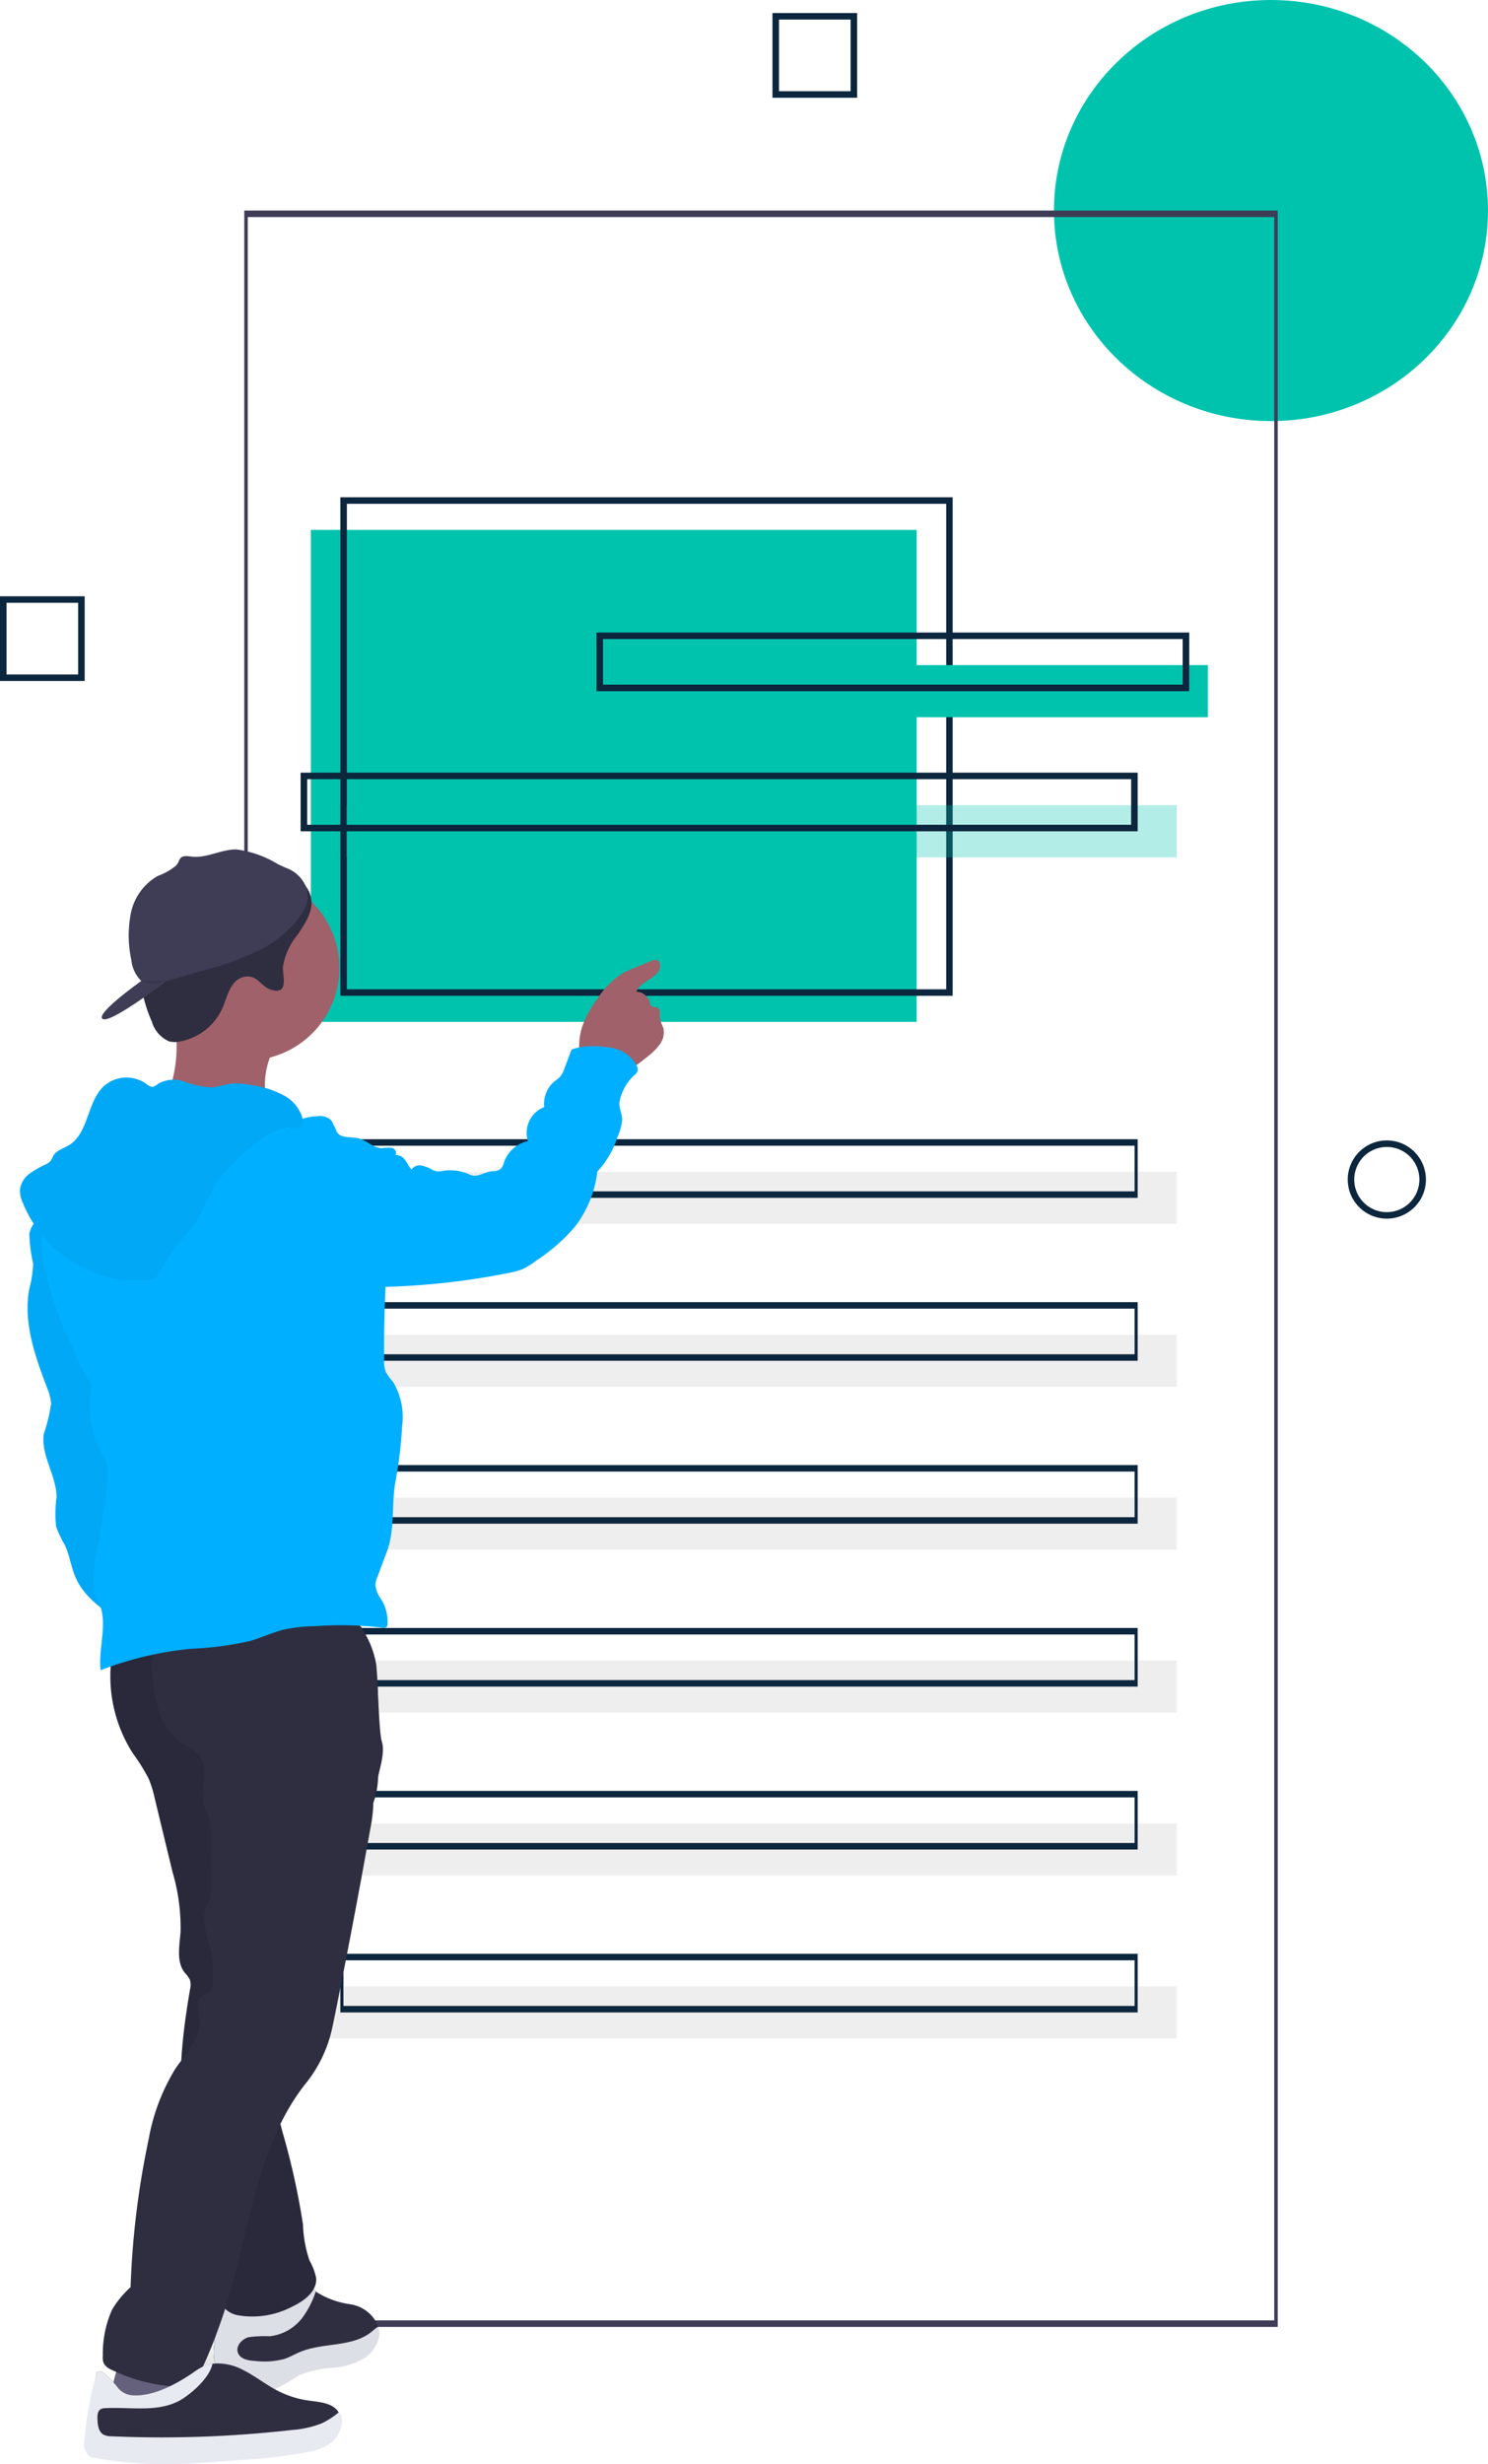 <svg xmlns="http://www.w3.org/2000/svg" width="100%" height="100%"
     viewBox="0 0 124.635 206.312">
  <defs>
    <style>
      .a,.d{fill:#00c3ae;}.b,.n,.o{fill:#0c263d;}.c{fill:#eee;}.d{opacity:0.3;}.e{fill:#3f3d56;}.f{fill:url(#a);}.g{fill:#a0616a;}.h{fill:#65617d;}.i{fill:#2f2e41;}.j{fill:#e8eaf2;}.k,.o{opacity:0.05;}.l{opacity:0.1;}.m{fill:#00afff;}.n{opacity:0.054;}
    </style>
    <linearGradient id="a" x1="146.593" y1="1" x2="146.593" gradientUnits="objectBoundingBox">
      <stop offset="0" stop-color="gray" stop-opacity="0.251"/>
      <stop offset="0.535" stop-color="gray" stop-opacity="0.122"/>
      <stop offset="1" stop-color="gray" stop-opacity="0.102"/>
    </linearGradient>
  </defs>
  <ellipse class="a" cx="18.178" cy="17.627" rx="18.178" ry="17.627" transform="translate(88.278)"/>
  <path class="b"
        d="M903.274,428.415a3.274,3.274,0,1,1,3.274-3.274A3.274,3.274,0,0,1,903.274,428.415Zm0-6A2.728,2.728,0,1,0,906,425.141,2.728,2.728,0,0,0,903.274,422.413Z"
        transform="translate(-787.113 -326.386)"/>
  <path class="b" d="M221.093,261.96H214v-7.093h7.093Zm-6.547-.546h6v-6h-6Z" transform="translate(-214 -204.944)"/>
  <path class="b" d="M608.093,82.96H601V75.867h7.093Zm-6.547-.546h6v-6h-6Z" transform="translate(-536.299 -74.776)"/>
  <rect class="a" width="50.741" height="41.193" transform="translate(26.039 44.363)"/>
  <rect class="c" width="72.465" height="4.365" transform="translate(26.085 98.105)"/>
  <path class="b" d="M369.787,266.226H318.5V224.487h51.287Zm-50.741-.546h50.2V225.033h-50.2Z"
        transform="translate(-289.992 -182.852)"/>
  <rect class="a" width="49.105" height="4.365" transform="translate(52.067 55.685)"/>
  <rect class="d" width="69.565" height="4.365" transform="translate(29 67.415)"/>
  <path class="b" d="M628.15,270.9H578.5v-4.91h49.65Zm-49.1-.546H627.6v-3.819H579.046Z"
        transform="translate(-528.539 -213.031)"/>
  <path class="b" d="M648.611,313.9H578.5v-4.91h70.111Zm-69.565-.546h69.019v-3.819H579.046Z"
        transform="translate(-553.319 -244.3)"/>
  <path class="b" d="M385.284,426.4H318.5v-4.91h66.784Zm-66.525-.546h66.267v-3.819H318.758Z"
        transform="translate(-289.992 -326.11)"/>
  <rect class="c" width="72.465" height="4.365" transform="translate(26.085 111.746)"/>
  <path class="b" d="M385.284,476.4H318.5v-4.91h66.784Zm-66.525-.546h66.267v-3.819H318.758Z"
        transform="translate(-289.992 -362.469)"/>
  <rect class="c" width="72.465" height="4.365" transform="translate(26.085 125.386)"/>
  <path class="b" d="M385.284,526.4H318.5v-4.91h66.784Zm-66.525-.546h66.267v-3.819H318.758Z"
        transform="translate(-289.992 -398.829)"/>
  <rect class="c" width="72.465" height="4.365" transform="translate(26.085 139.026)"/>
  <path class="b" d="M385.284,576.4H318.5v-4.91h66.784Zm-66.525-.546h66.267v-3.819H318.758Z"
        transform="translate(-289.992 -435.189)"/>
  <rect class="c" width="72.465" height="4.365" transform="translate(26.085 152.667)"/>
  <path class="b" d="M385.284,626.4H318.5v-4.91h66.784Zm-66.525-.546h66.267v-3.819H318.758Z"
        transform="translate(-289.992 -471.549)"/>
  <rect class="c" width="72.465" height="4.365" transform="translate(26.085 166.307)"/>
  <path class="b" d="M385.284,676.4H318.5v-4.91h66.784Zm-66.525-.546h66.267v-3.819H318.758Z"
        transform="translate(-289.992 -507.909)"/>
  <path class="e" d="M375.562,313.676H289V136.487h86.562Zm-86.268-.546h85.974v-176.1H289.294Z"
        transform="translate(-268.54 -118.858)"/>
  <path class="f"
        d="M276.327,791.66a.128.128,0,0,0-.027.014c.325-.7.627-1.41.9-2.131.033-.084.063-.172.1-.256,0,.022,0,.044-.005.068-.008.136-.019.273-.03.412-.016.215-.03.434-.033.652,0,.068,0,.134,0,.2a3.99,3.99,0,0,0,.082.791H277.3c-.068.006-.131.008-.2.019a2.673,2.673,0,0,0-.745.213A.168.168,0,0,0,276.327,791.66Z"
        transform="translate(-259.304 -593.572)"/>
  <path class="g"
        d="M269.985,386.448c.029,1.139.415,2.243.476,3.38-3.355.167-6.664-1.461-9.985-.962a4.6,4.6,0,0,0,1.717-2.75,11.4,11.4,0,0,0,.328-4.225,1.86,1.86,0,0,0-.042-.234,6.1,6.1,0,0,1-.357-1.784c.113-.58.659-.465,1.152-.432a43.152,43.152,0,0,1,4.477.578c.386.067,4.146,1.006,4.2.908a17.688,17.688,0,0,0-1.627,3.353A6.536,6.536,0,0,0,269.985,386.448Z"
        transform="translate(-247.797 -295.511)"/>
  <path class="g"
        d="M398.9,373.48a4.9,4.9,0,0,1-1.024,1.033c-.255.209-.515.421-.789.613a3.383,3.383,0,0,1-1.677.682,4.4,4.4,0,0,1-2.992-1.1,1.983,1.983,0,0,1-.286-1.145,5.269,5.269,0,0,1,.275-1.6,8.929,8.929,0,0,1,1.294-2.341,6.892,6.892,0,0,1,2.08-2.08,8.067,8.067,0,0,1,.885-.407l1.563-.641a.754.754,0,0,1,.284-.075c.419,0,.5.645.259.991-.476.7-1.546.891-1.846,1.682a1.2,1.2,0,0,1,1.114.864.611.611,0,0,0,.15.348c.138.111.353.048.509.131.277.148.156.561.186.874a4.088,4.088,0,0,0,.286.787A1.671,1.671,0,0,1,398.9,373.48Z"
        transform="translate(-343.62 -286.063)"/>
  <path class="h"
        d="M247.432,796.844a1.19,1.19,0,0,1,1.041-.157,38.615,38.615,0,0,0,5.852.474c.245-1.2-.467-2.363-.7-3.564a3.212,3.212,0,0,0-.232-.9,2.064,2.064,0,0,0-1.483-.9c-1.055-.223-2.7-.615-3.292.451A15.99,15.99,0,0,0,247.432,796.844Z"
        transform="translate(-238.312 -595.212)"/>
  <path class="e"
        d="M292.335,779.143a6.177,6.177,0,0,1-2.737.835,8.759,8.759,0,0,0-2.806.641,18.525,18.525,0,0,1-2.168,1.239,4.518,4.518,0,0,1-2.251.035,3.336,3.336,0,0,1-2.316-1.258,3.862,3.862,0,0,1-.323-2.351q.1-1.361.2-2.727a1.3,1.3,0,0,1,.169-.659c.643-.937,2.205.392,3.042.39a5.882,5.882,0,0,0,3.7-1.6,1.117,1.117,0,0,1,.288-.217c.378-.169.755.144,1.091.417.038.031.075.063.113.092a7.187,7.187,0,0,0,2.769.987,3,3,0,0,1,2.278,1.692,1.448,1.448,0,0,1,.046.181A2.389,2.389,0,0,1,292.335,779.143Z"
        transform="translate(-261.774 -582.038)"/>
  <path class="i"
        d="M292.335,779.143a6.177,6.177,0,0,1-2.737.835,8.759,8.759,0,0,0-2.806.641,18.525,18.525,0,0,1-2.168,1.239,4.518,4.518,0,0,1-2.251.035,3.336,3.336,0,0,1-2.316-1.258,3.862,3.862,0,0,1-.323-2.351q.1-1.361.2-2.727a1.3,1.3,0,0,1,.169-.659c.643-.937,2.205.392,3.042.39a5.882,5.882,0,0,0,3.7-1.6,1.117,1.117,0,0,1,.288-.217c.378-.169.755.144,1.091.417.038.031.075.063.113.092a7.187,7.187,0,0,0,2.769.987,3,3,0,0,1,2.278,1.692,1.448,1.448,0,0,1,.046.181A2.389,2.389,0,0,1,292.335,779.143Z"
        transform="translate(-261.774 -582.038)"/>
  <path class="j"
        d="M292.335,779.449a6.177,6.177,0,0,1-2.737.835,8.762,8.762,0,0,0-2.806.64,18.49,18.49,0,0,1-2.168,1.239,4.515,4.515,0,0,1-2.251.036,3.717,3.717,0,0,1-2.316-1.563,3.862,3.862,0,0,1-.323-2.351q.1-1.361.2-2.727a1.3,1.3,0,0,1,.169-.659c.643-.937,2.205.392,3.042.39a5.882,5.882,0,0,0,3.7-1.6,1.117,1.117,0,0,1,.288-.217c.378-.169.755.144,1.091.417a7.841,7.841,0,0,1-.931,1.924,4,4,0,0,1-2.919,1.825,9.64,9.64,0,0,0-1.773.079c-.572.152-1.106.739-.9,1.3s.9.661,1.477.693a6.566,6.566,0,0,0,2.408-.169c.469-.157.9-.415,1.356-.6,1.942-.805,4.4-.355,6-1.715a3.561,3.561,0,0,1,.49-.376C293.855,777.721,293.08,778.94,292.335,779.449Z"
        transform="translate(-261.774 -582.038)"/>
  <path class="k"
        d="M292.335,779.449a6.177,6.177,0,0,1-2.737.835,8.762,8.762,0,0,0-2.806.64,18.49,18.49,0,0,1-2.168,1.239,4.515,4.515,0,0,1-2.251.036,3.717,3.717,0,0,1-2.316-1.563,3.862,3.862,0,0,1-.323-2.351q.1-1.361.2-2.727a1.3,1.3,0,0,1,.169-.659c.643-.937,2.205.392,3.042.39a5.882,5.882,0,0,0,3.7-1.6,1.117,1.117,0,0,1,.288-.217c.378-.169.755.144,1.091.417a7.841,7.841,0,0,1-.931,1.924,4,4,0,0,1-2.919,1.825,9.64,9.64,0,0,0-1.773.079c-.572.152-1.106.739-.9,1.3s.9.661,1.477.693a6.566,6.566,0,0,0,2.408-.169c.469-.157.9-.415,1.356-.6,1.942-.805,4.4-.355,6-1.715a3.561,3.561,0,0,1,.49-.376C293.855,777.721,293.08,778.94,292.335,779.449Z"
        transform="translate(-261.774 -582.038)"/>
  <path class="i"
        d="M248.123,568.27a11.944,11.944,0,0,0,1.637,8.813,16.445,16.445,0,0,1,1.331,2.133,9.7,9.7,0,0,1,.519,1.691l1.475,6.1a16.574,16.574,0,0,1,.679,5.018c-.083,1.178-.38,2.5.346,3.434a2.529,2.529,0,0,1,.439.6,1.524,1.524,0,0,1,.007.793c-.746,4.431-1.3,9.064.048,13.351,1.221,3.885,1.291,8.191,2.33,12.129a2.7,2.7,0,0,0,.645,1.345,2.114,2.114,0,0,0,.967.46,7.139,7.139,0,0,0,4.574-.724c1-.465,2.083-1.28,2-2.382a4.827,4.827,0,0,0-.555-1.467,10.37,10.37,0,0,1-.55-3.032,61.272,61.272,0,0,0-1.67-7.582,18.109,18.109,0,0,1-.5-7.693,67.293,67.293,0,0,1,4.949-15.224,1.836,1.836,0,0,1,.453-.682,4.689,4.689,0,0,0,.642-.438,1.938,1.938,0,0,0,.294-.8,8.671,8.671,0,0,1,1.331-2.1c1.122-1.783.767-4.068.725-6.174a42.5,42.5,0,0,0-.081-6.136c-.336-2.021-1.493-4.087-3.442-4.72a7.409,7.409,0,0,0-3.018-.142A59.478,59.478,0,0,0,248.123,568.27Z"
        transform="translate(-238.639 -430.298)"/>
  <path class="l"
        d="M248.123,568.27a11.944,11.944,0,0,0,1.637,8.813,16.445,16.445,0,0,1,1.331,2.133,9.7,9.7,0,0,1,.519,1.691l1.475,6.1a16.574,16.574,0,0,1,.679,5.018c-.083,1.178-.38,2.5.346,3.434a2.529,2.529,0,0,1,.439.6,1.524,1.524,0,0,1,.007.793c-.746,4.431-1.3,9.064.048,13.351,1.221,3.885,1.291,8.191,2.33,12.129a2.7,2.7,0,0,0,.645,1.345,2.114,2.114,0,0,0,.967.46,7.139,7.139,0,0,0,4.574-.724c1-.465,2.083-1.28,2-2.382a4.827,4.827,0,0,0-.555-1.467,10.37,10.37,0,0,1-.55-3.032,61.272,61.272,0,0,0-1.67-7.582,18.109,18.109,0,0,1-.5-7.693,67.293,67.293,0,0,1,4.949-15.224,1.836,1.836,0,0,1,.453-.682,4.689,4.689,0,0,0,.642-.438,1.938,1.938,0,0,0,.294-.8,8.671,8.671,0,0,1,1.331-2.1c1.122-1.783.767-4.068.725-6.174a42.5,42.5,0,0,0-.081-6.136c-.336-2.021-1.493-4.087-3.442-4.72a7.409,7.409,0,0,0-3.018-.142A59.478,59.478,0,0,0,248.123,568.27Z"
        transform="translate(-238.639 -430.298)"/>
  <path class="i"
        d="M268.218,583.744a12.8,12.8,0,0,1-.269,2.368q-1.415,7.934-3.015,15.834c-.094.457-.186.914-.309,1.362a11.05,11.05,0,0,1-2.043,4.018c-4.446,5.541-4.83,13.589-7.242,20.271-.163.453-.325.905-.5,1.352a33.752,33.752,0,0,1-1.488,3.32.948.948,0,0,1-.307.4.909.909,0,0,1-.484.094,14.129,14.129,0,0,1-6.265-1.425,1.3,1.3,0,0,1-.666-.553,1.336,1.336,0,0,1-.071-.636,8.939,8.939,0,0,1,.78-3.862,8.24,8.24,0,0,1,1.544-1.872,70.971,70.971,0,0,1,1.513-12.385,16.864,16.864,0,0,1,2.255-5.93c.889-1.3,2.164-2.574,2.007-4.137-.069-.686-.357-1.542.2-1.944.244-.177.6-.2.77-.453a.859.859,0,0,0,.108-.388,9.581,9.581,0,0,0-.2-3.207,16.927,16.927,0,0,1-.478-2.091,2.636,2.636,0,0,1,.526-2.02c.029-1.427-.01-2.908.019-4.333a8.037,8.037,0,0,0-.2-2.42c-.108-.373-.273-.73-.357-1.112-.3-1.371.447-3.013-.44-4.1a6.026,6.026,0,0,0-1.423-1,5.222,5.222,0,0,1-1.953-2.808,15.5,15.5,0,0,1-.553-3.438,3.541,3.541,0,0,1-.008-.743,1.363,1.363,0,0,1,.1-.371,2.268,2.268,0,0,1,1.675-1.018,54.249,54.249,0,0,1,12.794-1.5c1.594-1.085,2.491-.7,3.167.453a11.882,11.882,0,0,1,.9,2.2c.309.933.328,6.153.628,7.089C269.333,579.978,268.2,582.465,268.218,583.744Z"
        transform="translate(-236.944 -432.926)"/>
  <path class="m"
        d="M222.612,446.052a12.841,12.841,0,0,0,.32,2.457,9.267,9.267,0,0,1-.324,2.144c-.515,2.782.474,5.6,1.48,8.246a4.249,4.249,0,0,1,.352,1.356,13.811,13.811,0,0,1-.606,2.507c-.286,1.792,1.036,3.478,1.063,5.293a10.624,10.624,0,0,0-.041,2.495,8.812,8.812,0,0,0,.716,1.508c.424.893.537,1.905.942,2.807.731,1.629,2.3,2.693,3.8,3.67a3.885,3.885,0,0,0,2.236-1.385,3.43,3.43,0,0,0,.39-1.215,31.637,31.637,0,0,0,.3-5.636,34.758,34.758,0,0,0-.258-4.851c-.3-2.047-.966-4.02-1.442-6.034a58.3,58.3,0,0,0-1.845-7.6,25.847,25.847,0,0,0-3.452-5.9c-.514-.7-.921-1.706-1.919-1.544A2.094,2.094,0,0,0,222.612,446.052Z"
        transform="translate(-220.157 -342.738)"/>
  <path class="n"
        d="M222.612,446.052a12.841,12.841,0,0,0,.32,2.457,9.267,9.267,0,0,1-.324,2.144c-.515,2.782.474,5.6,1.48,8.246a4.249,4.249,0,0,1,.352,1.356,13.811,13.811,0,0,1-.606,2.507c-.286,1.792,1.036,3.478,1.063,5.293a10.624,10.624,0,0,0-.041,2.495,8.812,8.812,0,0,0,.716,1.508c.424.893.537,1.905.942,2.807.731,1.629,2.3,2.693,3.8,3.67a3.885,3.885,0,0,0,2.236-1.385,3.43,3.43,0,0,0,.39-1.215,31.637,31.637,0,0,0,.3-5.636,34.758,34.758,0,0,0-.258-4.851c-.3-2.047-.966-4.02-1.442-6.034a58.3,58.3,0,0,0-1.845-7.6,25.847,25.847,0,0,0-3.452-5.9c-.514-.7-.921-1.706-1.919-1.544A2.094,2.094,0,0,0,222.612,446.052Z"
        transform="translate(-220.157 -342.738)"/>
  <circle class="g" cx="7.748" cy="7.748" r="7.748" transform="translate(12.933 73.287)"/>
  <path class="m"
        d="M248.514,409.467c-.338.391-.791.822-1.292.7a1.769,1.769,0,0,1-.5-.269,7.577,7.577,0,0,0-3.04-.869,44.844,44.844,0,0,1-6.261-1.408,6.383,6.383,0,0,0-1.852-.376,4.507,4.507,0,0,0-3.3,1.9c-.823,1.023-1.406,2.221-2.213,3.256-.575.738-1.26,1.388-1.8,2.154a9.428,9.428,0,0,0-1.3,6.792,28.007,28.007,0,0,0,2.208,6.712,23.331,23.331,0,0,0,1.8,3.635,8.656,8.656,0,0,0,.7,5.4,5.329,5.329,0,0,1,.7,1.6,4.014,4.014,0,0,1-.049,1.176l-.394,2.8c-.12.854-.24,1.708-.4,2.557-.285,1.553-.671,3.238.048,4.643.861,1.683-.043,3.84.183,5.716a28.756,28.756,0,0,1,7.55-1.794,27.114,27.114,0,0,0,4.967-.651c1-.292,1.954-.754,2.973-.987a13.7,13.7,0,0,1,2.507-.256,29.66,29.66,0,0,1,5.564.124c.149.022.33.034.419-.087a.392.392,0,0,0,.056-.219,3.705,3.705,0,0,0-.475-1.972,2.7,2.7,0,0,1-.551-1.293,1.963,1.963,0,0,1,.161-.642l.814-2.172c.687-1.833.36-3.963.717-5.888A34.591,34.591,0,0,0,257,435.2a5.7,5.7,0,0,0-.763-3.765,4.33,4.33,0,0,1-.6-.828,2.515,2.515,0,0,1-.142-.99q-.026-3.921.215-7.838c-.687-1.235-1.4-2.5-2.091-3.732a15.94,15.94,0,0,1-1.934-4.516c-.214-1.067-.206-2.166-.359-3.244a1.417,1.417,0,0,0-.274-.758,1.379,1.379,0,0,0-1.1-.328A4.881,4.881,0,0,0,248.514,409.467Z"
        transform="translate(-223.324 -315.75)"/>
  <path class="m"
        d="M310.485,411.171a5.462,5.462,0,0,0,1.632,1.54,5.237,5.237,0,0,0,2.543.39,60.77,60.77,0,0,0,10.627-1.167,6.648,6.648,0,0,0,1.17-.314,6.164,6.164,0,0,0,1.183-.738,15.132,15.132,0,0,0,3.2-2.79,9.378,9.378,0,0,0,1.9-4.649,7.613,7.613,0,0,0,1.694-2.914,4.447,4.447,0,0,0,.386-1.415c.022-.5-.31-1.026-.218-1.52a4.017,4.017,0,0,1,1.229-2.211.806.806,0,0,0,.292-.389.626.626,0,0,0-.07-.379,2.927,2.927,0,0,0-2.018-1.515,8.663,8.663,0,0,0-2.6-.1,6.082,6.082,0,0,0-.852.226l-.606,1.6a2.064,2.064,0,0,1-.4.728,3.719,3.719,0,0,1-.43.336,2.46,2.46,0,0,0-.853,2.15,2.31,2.31,0,0,0-1.366,2.852,2.723,2.723,0,0,0-2,1.759,1.315,1.315,0,0,1-.261.547,1.062,1.062,0,0,1-.7.214c-.685.042-1.283.582-1.9.289a3.87,3.87,0,0,0-2.261-.316,1.7,1.7,0,0,1-.482.043,1.276,1.276,0,0,1-.4-.138,3.166,3.166,0,0,0-.9-.353.84.84,0,0,0-.851.329c-.217-.238-.347-.543-.545-.8a.873.873,0,0,0-.826-.394c.206-.184,0-.55-.273-.616a3.5,3.5,0,0,0-.824.03c-.717,0-1.266-.654-1.962-.825-.64-.157-1.492.03-1.82-.541-.116-.2-.139-.477-.337-.6a.65.65,0,0,0-.432-.05,4.226,4.226,0,0,0-1.307.4,18.339,18.339,0,0,0,.192,8.009A7.066,7.066,0,0,0,310.485,411.171Z"
        transform="translate(-282.708 -305.353)"/>
  <path class="m"
        d="M242.327,404.124a7.835,7.835,0,0,0-2.773-.913,5.842,5.842,0,0,0-1.764-.127c-.545.068-1.069.279-1.618.309a7.207,7.207,0,0,1-2.253-.473,2.645,2.645,0,0,0-2.23.169.963.963,0,0,1-.485.258.85.85,0,0,1-.5-.246,2.858,2.858,0,0,0-3.562.188c-1.421,1.332-1.26,3.934-2.924,4.945-.459.278-1.045.426-1.313.891a3.292,3.292,0,0,1-.227.428,1.16,1.16,0,0,1-.4.285,7.77,7.77,0,0,0-1.372.789,1.962,1.962,0,0,0-.79,1.324,2.5,2.5,0,0,0,.243,1.113,10.447,10.447,0,0,0,10.152,6.492,1.607,1.607,0,0,0,1.063-.332,2.006,2.006,0,0,0,.373-.614c.783-1.641,2.253-2.852,3.186-4.412.556-.93.913-1.97,1.492-2.886a13.89,13.89,0,0,1,3.52-3.409,4.059,4.059,0,0,1,2.483-1.111c.825.035,1.425.079,1.123-.932A3.242,3.242,0,0,0,242.327,404.124Z"
        transform="translate(-218.445 -312.351)"/>
  <path class="o"
        d="M242.327,404.124a7.835,7.835,0,0,0-2.773-.913,5.842,5.842,0,0,0-1.764-.127c-.545.068-1.069.279-1.618.309a7.207,7.207,0,0,1-2.253-.473,2.645,2.645,0,0,0-2.23.169.963.963,0,0,1-.485.258.85.85,0,0,1-.5-.246,2.858,2.858,0,0,0-3.562.188c-1.421,1.332-1.26,3.934-2.924,4.945-.459.278-1.045.426-1.313.891a3.292,3.292,0,0,1-.227.428,1.16,1.16,0,0,1-.4.285,7.77,7.77,0,0,0-1.372.789,1.962,1.962,0,0,0-.79,1.324,2.5,2.5,0,0,0,.243,1.113,10.447,10.447,0,0,0,10.152,6.492,1.607,1.607,0,0,0,1.063-.332,2.006,2.006,0,0,0,.373-.614c.783-1.641,2.253-2.852,3.186-4.412.556-.93.913-1.97,1.492-2.886a13.89,13.89,0,0,1,3.52-3.409,4.059,4.059,0,0,1,2.483-1.111c.825.035,1.425.079,1.123-.932A3.242,3.242,0,0,0,242.327,404.124Z"
        transform="translate(-218.445 -312.351)"/>
  <path class="i"
        d="M261.417,803.411a4.324,4.324,0,0,1-2.082.916,37.561,37.561,0,0,1-5.183.641c-.563.042-1.129.086-1.692.129-1.652.125-3.307.253-4.966.259a34.242,34.242,0,0,1-6.107-.528.518.518,0,0,1-.557-.62,29.582,29.582,0,0,1,.751-6.13c.192-.826,1.673,1.027,1.74,1.1a1.693,1.693,0,0,0,1.346.716c1.7.094,3.614-.943,4.968-1.865a6.361,6.361,0,0,1,.92-.57,2.708,2.708,0,0,1,.745-.213,4.5,4.5,0,0,1,2.535.513c1.018.5,1.911,1.231,2.919,1.75a8.2,8.2,0,0,0,2.616.828c.922.127,2.024.188,2.5.987a.008.008,0,0,1,0,.006A1.754,1.754,0,0,1,261.417,803.411Z"
        transform="translate(-233.504 -599.349)"/>
  <path class="j"
        d="M260.631,803.767a4.322,4.322,0,0,1-2.082.916,37.541,37.541,0,0,1-5.183.641c-.563.042-1.129.086-1.692.129-1.652.125-3.307.252-4.966.259a34.254,34.254,0,0,1-6.107-.528.674.674,0,0,1-.484-.234,2.712,2.712,0,0,1-.378-.691,30.05,30.05,0,0,1,1.056-6.13c.192-.826,1.673,1.026,1.74,1.1a1.693,1.693,0,0,0,1.346.716c1.7.094,3.614-.943,4.968-1.865a6.359,6.359,0,0,1,.92-.57,2.7,2.7,0,0,1,.745-.213c-.219,1.227-1.978,2.708-2.885,3.159-1.836.912-4.018.457-6.067.563a.845.845,0,0,0-.43.1c-.246.163-.261.511-.252.805.017.488.079,1.062.5,1.31a1.449,1.449,0,0,0,.68.142,96.193,96.193,0,0,0,15.128-.53,8.318,8.318,0,0,0,2.464-.549,6.378,6.378,0,0,0,1.429-.92C261.729,801.893,261.19,803.245,260.631,803.767Z"
        transform="translate(-232.718 -599.4)"/>
  <path class="i"
        d="M269.2,346.841c-.029.8.517,2.355-.98,1.921-.893-.259-1.146-1.317-2.278-1.081s-1.394,1.632-1.778,2.545a4.871,4.871,0,0,1-3.53,2.852,2.123,2.123,0,0,1-.972,0,2.615,2.615,0,0,1-1.446-1.661,13.022,13.022,0,0,1-.64-1.824,7.691,7.691,0,0,1-.232-1.337v0a5.959,5.959,0,0,1,0-.924,7.508,7.508,0,0,1,2.5-4.738,22.353,22.353,0,0,1,4.532-3.059,6.613,6.613,0,0,1,1.671-.745,5.626,5.626,0,0,1,1.765-.073,6.161,6.161,0,0,1,2.245.528,3.162,3.162,0,0,1,.791.555,2.377,2.377,0,0,1,.684,1.143c.288,1.177-.463,2.237-1.072,3.167A5.659,5.659,0,0,0,269.2,346.841Z"
        transform="translate(-245.502 -265.89)"/>
  <path class="e"
        d="M262.039,337.854a6.841,6.841,0,0,1-.459.655,7.747,7.747,0,0,1-1.06,1.1,8.825,8.825,0,0,1-.716.561,11.259,11.259,0,0,1-1.446.864,26.631,26.631,0,0,1-4.628,1.659l-3.094.9c-1.079.816-4.692,3.493-5.3,3.159-.716-.394,3.206-3.17,3.206-3.17l.18.137a2.889,2.889,0,0,1-1-1.922,9.667,9.667,0,0,1-.031-3.922,4.643,4.643,0,0,1,2.249-3.1,5.246,5.246,0,0,0,1.525-.86,1.083,1.083,0,0,0,.148-.2.655.655,0,0,0,.058-.106,1.444,1.444,0,0,1,.165-.319c.215-.248.605-.173.931-.134.035,0,.069.008.1.01a1.663,1.663,0,0,0,.175.008c1.162.025,2.289-.622,3.465-.622a8.834,8.834,0,0,1,3.522,1.254c.23.1.447.2.651.294a2.814,2.814,0,0,1,1.776,1.874A2.371,2.371,0,0,1,262.039,337.854Z"
        transform="translate(-236.725 -261.437)"/>
  <path class="l" d="M257.6,372.816a1.43,1.43,0,0,0,.535.2,1.726,1.726,0,0,0,1.428-.214Z"
        transform="translate(-245.709 -290.705)"/>
</svg>
